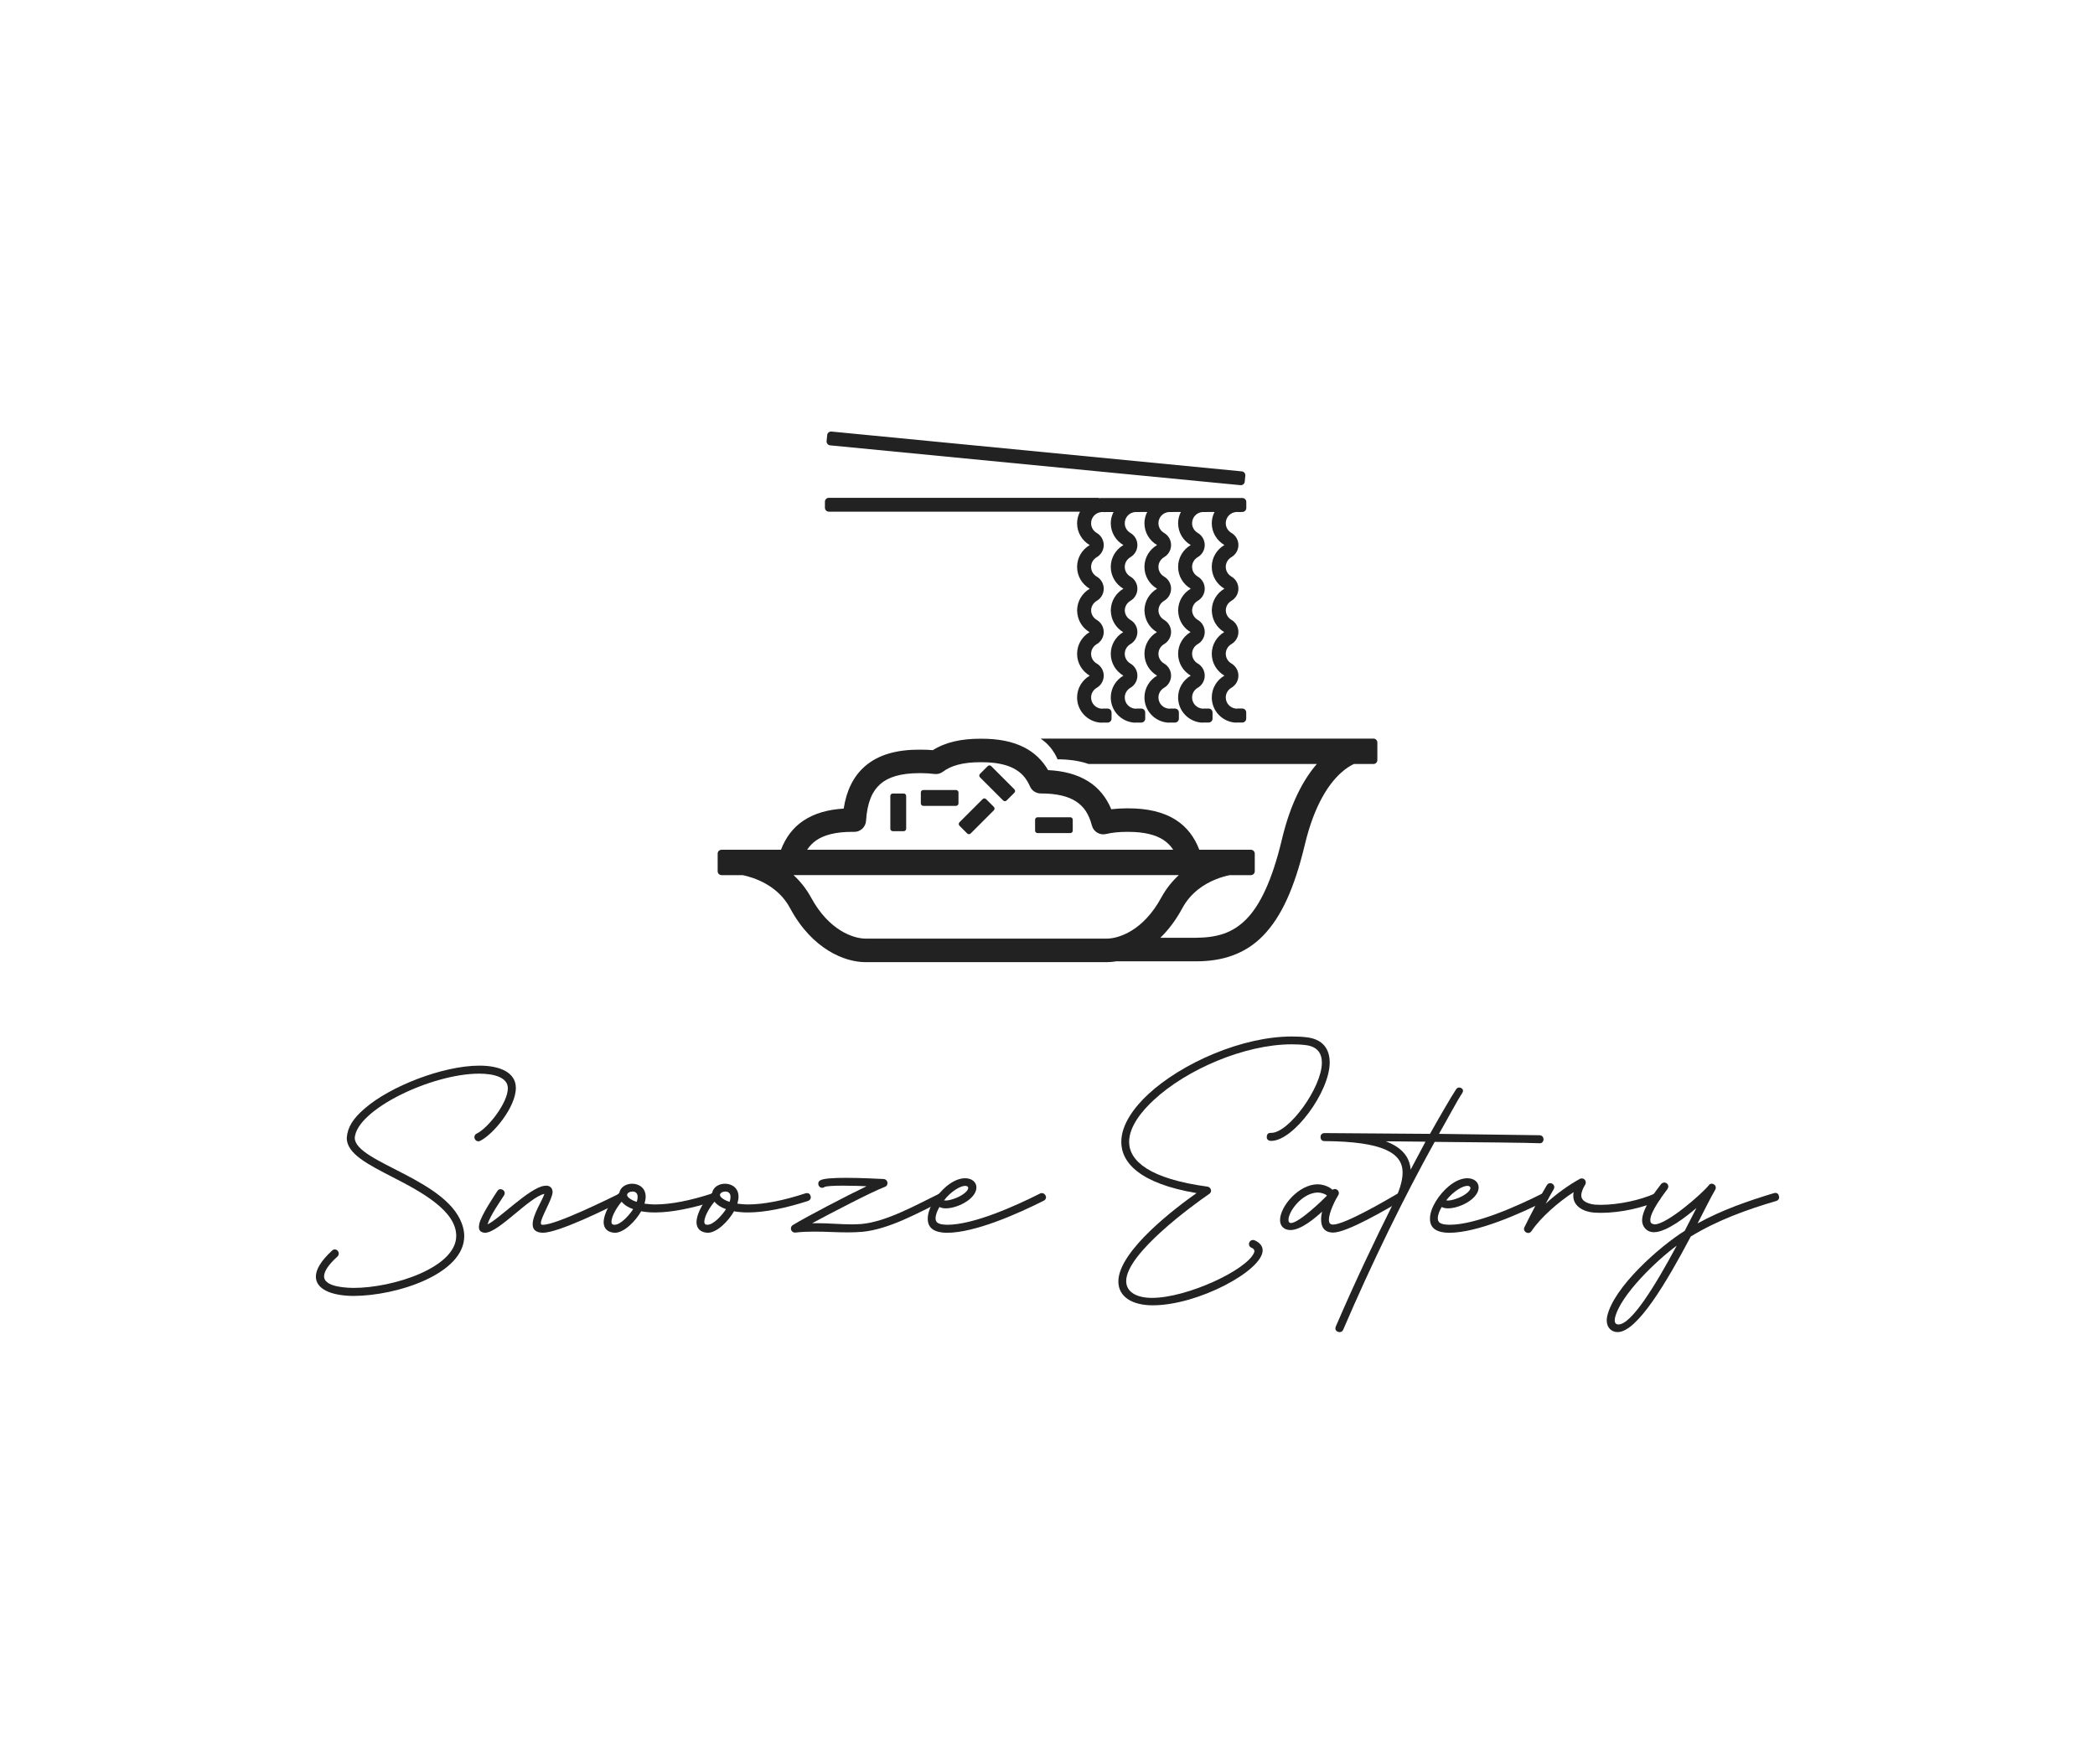 <svg xmlns:mydata="http://www.w3.org/2000/svg" mydata:contrastcolor="ffffff" mydata:template="Contrast" mydata:presentation="2.5" mydata:layouttype="undefined" mydata:specialfontid="undefined" mydata:id1="1021" mydata:id2="220" mydata:companyname="Snooze Eatery" mydata:companytagline="" version="1.1" xmlns="http://www.w3.org/2000/svg" xmlns:xlink="http://www.w3.org/1999/xlink" style="height: 463px;" viewBox="0 0 550 470"><g fill="#222223" fill-rule="none" stroke="none" stroke-width="1" stroke-linecap="butt" stroke-linejoin="miter" stroke-miterlimit="10" stroke-dasharray="" stroke-dashoffset="0" font-family="none" font-weight="none" font-size="none" text-anchor="none" style="mix-blend-mode: normal"><g data-paper-data="{&quot;isGlobalGroup&quot;:true,&quot;bounds&quot;:{&quot;x&quot;:80.01858545356248,&quot;y&quot;:115.00000000000003,&quot;width&quot;:389.96282909287504,&quot;height&quot;:239.99999999999997}}"><g data-paper-data="{&quot;isPrimaryText&quot;:true}" fill-rule="nonzero" id="element-id-72552"><path d="M90.022,345.362c11.514,0 29.54,-5.835 29.54,-15.942c0,-0.729 -0.104,-1.511 -0.313,-2.292c-3.282,-12.764 -28.863,-17.245 -28.863,-23.914c0.573,-7.554 20.527,-17.089 33.135,-17.089c4.012,0 7.659,0.99 7.659,3.907c0,3.855 -5.262,10.628 -8.336,12.087c-0.417,0.208 -0.573,0.573 -0.573,0.938c0,0.521 0.417,1.094 1.042,1.094c0.156,0 0.313,0 0.469,-0.104c3.595,-1.771 9.534,-9.065 9.534,-14.119c0,-4.116 -4.22,-5.939 -9.69,-5.939c-9.743,0 -23.861,5.523 -30.634,11.462c-3.022,2.605 -4.533,4.897 -4.741,7.815c0,4.22 5.731,7.085 12.191,10.42c8.18,4.168 16.984,9.117 16.984,15.682c0,8.388 -16.672,13.858 -27.404,13.858c-4.22,-0.052 -7.815,-0.886 -7.815,-3.074c0,-1.25 1.042,-3.022 3.595,-5.314c0.208,-0.208 0.313,-0.521 0.313,-0.781c0,-0.521 -0.417,-1.094 -1.094,-1.094c-0.208,0 -0.469,0.104 -0.677,0.313c-3.022,2.761 -4.324,5.106 -4.324,6.929c0,3.23 3.855,5.106 10.003,5.158z" data-paper-data="{&quot;glyphName&quot;:&quot;S&quot;,&quot;glyphIndex&quot;:0,&quot;firstGlyphOfWord&quot;:true,&quot;word&quot;:1}" id="element-id-93617"></path><path d="M140.454,328.534c4.272,0 17.401,-6.512 21.361,-8.544c0.417,-0.208 0.625,-0.573 0.625,-0.886c0,-0.625 -0.469,-1.146 -1.042,-1.146c-0.156,0 -0.313,0.052 -0.521,0.156c-2.605,1.25 -16.724,8.284 -20.319,8.284c-0.365,0 -0.573,0 -0.573,-0.469c0,-1.511 3.126,-6.46 3.126,-8.284c-0.052,-1.042 -0.677,-1.667 -1.719,-1.667l-0.521,0.052c-3.907,0.469 -12.087,8.909 -15.109,10.264c0.729,-2.397 3.543,-6.356 4.428,-7.763c0.104,-0.208 0.156,-0.365 0.156,-0.573c0,-0.573 -0.521,-1.042 -1.146,-1.042c-0.313,0 -0.625,0.156 -0.834,0.521c-0.938,1.459 -4.22,6.304 -4.793,8.701l-0.104,0.781c0,1.042 0.469,1.511 1.615,1.615c3.647,0 11.827,-9.534 15.838,-10.368c-0.521,1.719 -3.126,5.575 -3.126,8.075c0,1.407 0.729,2.188 2.657,2.292z" data-paper-data="{&quot;glyphName&quot;:&quot;n&quot;,&quot;glyphIndex&quot;:1,&quot;word&quot;:1}" id="element-id-87310"></path><path d="M159.678,328.534c2.553,0 5.627,-3.23 7.033,-5.731c1.146,0.208 2.344,0.313 3.699,0.313c4.481,0 10.055,-1.146 16.047,-3.074c0.469,-0.156 0.729,-0.573 0.729,-0.99c-0.104,-0.625 -0.365,-1.094 -1.042,-1.094l-0.365,0.052c-5.887,1.928 -11.149,2.97 -15.317,2.97c-1.042,0 -1.98,-0.104 -2.865,-0.208c0.208,-0.677 0.313,-1.302 0.313,-1.876c0,-2.344 -1.823,-3.439 -3.595,-3.439c-1.563,0 -3.126,0.834 -3.439,2.449c-1.98,1.771 -4.064,5.158 -4.168,7.763c0,1.719 1.042,2.761 2.97,2.865zM165.513,320.302c-0.99,-0.313 -2.553,-1.094 -2.553,-1.876c0.052,-0.521 0.729,-0.886 1.459,-0.886c0.677,0 1.355,0.365 1.355,1.407c0,0.365 -0.052,0.834 -0.261,1.355zM159.678,326.398h-0.104c-0.573,0 -0.781,-0.313 -0.781,-0.781c0.052,-1.771 1.719,-4.22 2.709,-5.366c0.729,0.886 1.823,1.563 3.074,1.98c-1.094,1.719 -3.334,4.116 -4.897,4.168z" data-paper-data="{&quot;glyphName&quot;:&quot;o&quot;,&quot;glyphIndex&quot;:2,&quot;word&quot;:1}" id="element-id-45991"></path><path d="M184.425,328.534c2.553,0 5.627,-3.23 7.033,-5.731c1.146,0.208 2.344,0.313 3.699,0.313c4.481,0 10.055,-1.146 16.047,-3.074c0.469,-0.156 0.729,-0.573 0.729,-0.99c-0.104,-0.625 -0.365,-1.094 -1.042,-1.094l-0.365,0.052c-5.887,1.928 -11.149,2.97 -15.317,2.97c-1.042,0 -1.98,-0.104 -2.865,-0.208c0.208,-0.677 0.313,-1.302 0.313,-1.876c0,-2.344 -1.823,-3.439 -3.595,-3.439c-1.563,0 -3.126,0.834 -3.439,2.449c-1.98,1.771 -4.064,5.158 -4.168,7.763c0,1.719 1.042,2.761 2.97,2.865zM190.261,320.302c-0.99,-0.313 -2.553,-1.094 -2.553,-1.876c0.052,-0.521 0.729,-0.886 1.459,-0.886c0.677,0 1.355,0.365 1.355,1.407c0,0.365 -0.052,0.834 -0.261,1.355zM184.425,326.398h-0.104c-0.573,0 -0.781,-0.313 -0.781,-0.781c0.052,-1.771 1.719,-4.22 2.709,-5.366c0.729,0.886 1.823,1.563 3.074,1.98c-1.094,1.719 -3.334,4.116 -4.897,4.168z" data-paper-data="{&quot;glyphName&quot;:&quot;o&quot;,&quot;glyphIndex&quot;:3,&quot;word&quot;:1}" id="element-id-16229"></path><path d="M207.766,328.481c1.719,-0.208 3.439,-0.261 5.054,-0.261c3.074,0 5.991,0.208 8.909,0.208c1.355,0 2.657,-0.052 3.96,-0.156c7.085,-0.677 14.9,-5.054 21.517,-8.336c0.417,-0.208 0.625,-0.521 0.625,-0.886c0,-0.521 -0.417,-1.146 -1.042,-1.146c-0.156,0 -0.365,0.052 -0.521,0.156c-6.512,3.178 -14.171,7.502 -20.788,8.127c-0.834,0.052 -1.719,0.104 -2.605,0.104c-3.022,0 -6.2,-0.313 -9.274,-0.313h-1.302c4.637,-2.501 15.89,-8.388 19.381,-9.69c0.469,-0.156 0.677,-0.573 0.677,-0.99c0,-0.521 -0.365,-1.042 -1.042,-1.094c-1.355,-0.052 -5.939,-0.313 -10.055,-0.313c-3.23,0 -6.148,0.156 -6.929,0.729c-0.313,0.208 -0.417,0.521 -0.417,0.834c0,0.573 0.417,1.094 1.042,1.094c0.208,0 0.417,-0.052 0.625,-0.208c0.365,-0.261 2.605,-0.365 5.002,-0.365c2.449,0 5.054,0.104 6.2,0.156c-5.523,2.657 -15.734,7.971 -19.694,10.368c-0.313,0.208 -0.469,0.573 -0.469,0.886c0,0.573 0.469,1.094 1.042,1.094z" data-paper-data="{&quot;glyphName&quot;:&quot;z&quot;,&quot;glyphIndex&quot;:4,&quot;word&quot;:1}" id="element-id-47580"></path><path d="M248.195,328.534c7.45,0 18.756,-5.002 25.789,-8.544c0.417,-0.208 0.625,-0.573 0.625,-0.886c0,-0.573 -0.521,-1.146 -1.094,-1.146c-0.156,0 -0.313,0 -0.469,0.104c-6.721,3.386 -17.766,8.336 -24.747,8.336c-2.344,-0.052 -3.126,-0.521 -3.126,-1.719c0,-0.886 0.417,-1.98 1.042,-3.022c0.469,0.261 1.042,0.365 1.719,0.365c1.459,0 3.334,-0.573 4.897,-1.459c2.292,-1.302 3.23,-2.865 3.23,-4.116c0,-1.407 -1.198,-2.449 -3.022,-2.449c-1.407,0 -3.126,0.625 -4.949,2.136c-2.449,2.032 -5.002,5.679 -5.002,8.648c0,2.292 1.407,3.699 5.106,3.751zM247.882,319.937l-0.469,-0.052c1.928,-2.449 4.376,-3.855 5.627,-3.855c0.521,0 0.834,0.208 0.834,0.573c0,0.469 -0.625,1.302 -2.136,2.136c-0.886,0.521 -2.761,1.198 -3.855,1.198z" data-paper-data="{&quot;glyphName&quot;:&quot;e&quot;,&quot;glyphIndex&quot;:5,&quot;lastGlyphOfWord&quot;:true,&quot;word&quot;:1}" id="element-id-66376"></path><path d="M303.055,347.862c12.087,0 29.28,-9.274 29.28,-14.64c0,-1.094 -0.677,-2.032 -2.188,-2.709c-0.156,-0.052 -0.261,-0.052 -0.417,-0.052c-0.625,0 -1.042,0.573 -1.042,1.094c0,0.365 0.156,0.729 0.625,0.938c0.573,0.208 0.834,0.573 0.834,0.938c0,0.156 -0.052,0.261 -0.104,0.417c-1.928,4.585 -17.818,12.035 -27.196,12.035c-4.012,0 -6.877,-1.511 -6.877,-4.481c0,-7.346 17.818,-20.267 22.142,-23.236c0.313,-0.208 0.469,-0.521 0.469,-0.834c0,-0.521 -0.365,-0.99 -0.938,-1.094c-15.421,-2.084 -20.892,-6.825 -20.892,-11.931c0,-4.064 3.386,-8.232 6.564,-11.149c8.648,-8.075 24.174,-14.848 36.782,-14.848c1.25,0 2.501,0.052 3.699,0.208c3.126,0.365 4.324,2.188 4.324,4.689c0,6.564 -8.753,18.704 -13.494,18.704h-0.208c-0.781,0 -0.99,0.573 -0.99,1.146c0,0.573 0.417,0.99 1.198,0.99c5.939,0 15.578,-13.077 15.578,-20.892c0,-3.439 -1.667,-6.2 -6.148,-6.721c-1.302,-0.156 -2.605,-0.208 -3.96,-0.208c-13.181,0 -29.228,7.033 -38.241,15.369c-3.647,3.386 -7.19,8.023 -7.19,12.712c0,5.523 4.897,11.097 20.058,13.65c-5.054,3.543 -20.84,15.317 -20.84,23.549c0,4.064 3.647,6.356 9.169,6.356z" data-paper-data="{&quot;glyphName&quot;:&quot;E&quot;,&quot;glyphIndex&quot;:6,&quot;firstGlyphOfWord&quot;:true,&quot;word&quot;:2}" id="element-id-35278"></path><path d="M351.091,328.481c3.803,0 14.379,-6.304 18.287,-8.544c0.365,-0.208 0.521,-0.521 0.521,-0.834c0,-0.573 -0.417,-1.146 -1.042,-1.146c-0.208,0 -0.365,0.052 -0.573,0.156c-3.23,1.876 -14.067,8.232 -17.193,8.232c-0.781,0 -1.094,-0.417 -1.094,-1.302c0,-2.032 1.928,-5.679 2.449,-6.46c0.156,-0.208 0.208,-0.417 0.208,-0.625c0,-0.625 -0.521,-1.094 -1.094,-1.094c-0.208,0 -0.417,0.104 -0.625,0.208c-0.886,-0.886 -2.605,-1.459 -3.96,-1.459c-5.002,0 -10.003,5.887 -10.003,9.534c0,1.615 1.094,2.657 2.761,2.657c2.865,0 6.617,-3.23 8.44,-4.897c-0.156,0.677 -0.261,1.355 -0.261,2.032c0,1.98 0.781,3.491 3.178,3.543zM339.89,325.929c-0.417,0 -0.677,-0.261 -0.677,-0.834c0,-2.188 3.491,-7.085 7.711,-7.294c0.938,0 2.032,0.313 2.553,0.834c-0.886,0.938 -7.45,7.294 -9.586,7.294z" data-paper-data="{&quot;glyphName&quot;:&quot;a&quot;,&quot;glyphIndex&quot;:7,&quot;word&quot;:2}" id="element-id-25753"></path><path d="M352.862,355c0.365,0 0.729,-0.156 0.938,-0.625c7.711,-17.974 16.255,-35.427 24.382,-50.067c11.566,0.104 24.591,0.208 28.029,0.365c0.625,0 0.938,-0.469 0.99,-0.99c0,-0.573 -0.313,-1.094 -1.042,-1.146l-26.831,-0.365c2.136,-3.699 4.845,-8.857 6.148,-10.785c0.156,-0.261 0.261,-0.469 0.261,-0.729c0,-0.417 -0.469,-0.834 -1.042,-0.834c-0.313,0 -0.625,0.156 -0.834,0.521c-1.407,2.136 -4.533,7.554 -6.929,11.827l-28.134,-0.208c-0.677,0 -1.042,0.521 -1.042,0.99c0,0.573 0.261,1.146 1.042,1.146c15.63,0.104 20.84,3.178 20.84,8.388c0,2.449 -1.042,5.366 -2.605,8.44c-4.793,9.586 -10.107,20.735 -15.213,32.614l-0.104,0.469c0,0.625 0.573,0.99 1.146,0.99zM371.774,311.706c-0.261,-3.647 -2.657,-6.044 -6.617,-7.554l10.576,0.104z" data-paper-data="{&quot;glyphName&quot;:&quot;t&quot;,&quot;glyphIndex&quot;:8,&quot;word&quot;:2}" id="element-id-98734"></path><path d="M382.038,328.534c7.45,0 18.756,-5.002 25.789,-8.544c0.417,-0.208 0.625,-0.573 0.625,-0.886c0,-0.573 -0.521,-1.146 -1.094,-1.146c-0.156,0 -0.313,0 -0.469,0.104c-6.721,3.386 -17.766,8.336 -24.747,8.336c-2.344,-0.052 -3.126,-0.521 -3.126,-1.719c0,-0.886 0.417,-1.98 1.042,-3.022c0.469,0.261 1.042,0.365 1.719,0.365c1.459,0 3.334,-0.573 4.897,-1.459c2.292,-1.302 3.23,-2.865 3.23,-4.116c0,-1.407 -1.198,-2.449 -3.022,-2.449c-1.407,0 -3.126,0.625 -4.949,2.136c-2.449,2.032 -5.002,5.679 -5.002,8.648c0,2.292 1.407,3.699 5.106,3.751zM381.725,319.937l-0.469,-0.052c1.928,-2.449 4.376,-3.855 5.627,-3.855c0.521,0 0.834,0.208 0.834,0.573c0,0.469 -0.625,1.302 -2.136,2.136c-0.886,0.521 -2.761,1.198 -3.855,1.198z" data-paper-data="{&quot;glyphName&quot;:&quot;e&quot;,&quot;glyphIndex&quot;:9,&quot;word&quot;:2}" id="element-id-68382"></path><path d="M403.138,328.586c0.313,0 0.573,-0.156 0.834,-0.469c2.397,-3.647 7.294,-7.867 11.253,-10.42c-0.104,0.365 -0.104,0.677 -0.104,0.99c0,2.813 2.761,4.272 5.627,4.481l1.771,0.052c5.158,0 11.253,-1.355 15.265,-3.23c0.469,-0.208 0.625,-0.573 0.625,-0.938c0,-0.521 -0.469,-1.094 -1.042,-1.094c-0.156,0 -0.313,0.052 -0.469,0.104c-3.803,1.719 -9.586,3.022 -14.484,3.022l-1.511,-0.052c-1.563,-0.156 -3.647,-0.781 -3.647,-2.449c0,-0.886 0.469,-1.98 1.042,-2.865c0.104,-0.208 0.156,-0.417 0.156,-0.573c0,-0.573 -0.417,-1.094 -1.042,-1.094c-0.156,0 -0.365,0 -0.521,0.104c-3.022,1.667 -6.356,4.064 -9.117,6.617c0.781,-1.511 1.563,-2.865 2.136,-3.855c0.104,-0.208 0.156,-0.365 0.156,-0.573c0,-0.521 -0.521,-1.042 -1.094,-1.042c-0.313,0 -0.625,0.156 -0.886,0.521c-1.563,2.553 -4.793,8.753 -5.991,11.253c-0.104,0.156 -0.104,0.313 -0.104,0.469c0,0.573 0.573,1.042 1.146,1.042z" data-paper-data="{&quot;glyphName&quot;:&quot;r&quot;,&quot;glyphIndex&quot;:10,&quot;word&quot;:2}" id="element-id-55660"></path><path d="M426.947,355c5.21,0 13.129,-13.442 19.485,-25.477c7.085,-4.324 14.848,-7.138 22.819,-9.482c0.521,-0.156 0.729,-0.573 0.729,-0.99c-0.104,-0.677 -0.313,-1.146 -1.042,-1.146l-0.313,0.052c-6.929,2.084 -13.858,4.481 -20.371,8.075c1.302,-2.553 3.855,-7.606 4.689,-8.961c0.104,-0.208 0.156,-0.417 0.156,-0.573c0,-0.573 -0.521,-1.042 -1.094,-1.042c-0.261,0 -0.573,0.104 -0.781,0.417c-1.667,2.136 -11.097,10.42 -14.431,10.42c-0.834,-0.156 -1.146,-0.313 -1.146,-1.198c0,-2.084 3.23,-6.46 4.585,-8.232c0.104,-0.208 0.208,-0.417 0.208,-0.677c0,-0.573 -0.469,-1.042 -1.042,-1.042c-0.365,0 -0.677,0.156 -0.886,0.417c-1.355,1.771 -5.054,6.46 -5.054,9.69c0,1.459 1.042,3.126 3.178,3.126c3.334,0 8.753,-4.272 11.306,-6.46l-3.126,6.096c-6.617,4.116 -19.016,15.005 -20.683,22.872c-0.052,0.365 -0.104,0.677 -0.104,0.99c0,1.928 1.25,3.126 2.918,3.126zM427.156,352.968c-0.573,0 -0.99,-0.313 -0.99,-1.094l0.052,-0.573c1.302,-6.096 11.358,-15.63 16.463,-19.329c-5.783,10.785 -12.087,20.996 -15.526,20.996z" data-paper-data="{&quot;glyphName&quot;:&quot;y&quot;,&quot;glyphIndex&quot;:11,&quot;lastGlyphOfWord&quot;:true,&quot;word&quot;:2}" id="element-id-54937"></path></g><g data-paper-data="{&quot;fillRule&quot;:&quot;evenodd&quot;,&quot;fillRuleOriginal&quot;:&quot;evenodd&quot;,&quot;isIcon&quot;:true,&quot;iconStyle&quot;:&quot;standalone&quot;,&quot;selectedEffects&quot;:{&quot;container&quot;:&quot;&quot;,&quot;transformation&quot;:&quot;&quot;,&quot;pattern&quot;:&quot;&quot;},&quot;bounds&quot;:{&quot;x&quot;:187.09430778818353,&quot;y&quot;:115.00000000000003,&quot;width&quot;:175.81138442363294,&quot;height&quot;:141.4094317845004},&quot;iconType&quot;:&quot;icon&quot;,&quot;rawIconId&quot;:&quot;21988&quot;,&quot;isDetailed&quot;:false,&quot;suitableAsStandaloneIcon&quot;:true}" fill-rule="evenodd" id="element-id-36986"><path d="M326.428,129.297l-109.364,-10.614c-0.568,-0.055 -0.989,-0.566 -0.932,-1.134l0.157,-1.607c0.055,-0.573 0.564,-0.991 1.132,-0.936l109.364,10.614c0.57,0.055 0.991,0.566 0.936,1.136l-0.157,1.607c-0.057,0.57 -0.566,0.989 -1.136,0.934zM283.655,136.356h-66.932c-0.57,0 -1.036,-0.466 -1.039,-1.036v-1.616c0,-0.575 0.468,-1.041 1.039,-1.041h71.677c0.157,0 0.305,0.041 0.439,0.105c0.089,-0.011 0.173,-0.041 0.264,-0.048h0.234c0.011,0 0.011,-0.002 0.023,-0.002h37.58c0.573,0 1.041,0.466 1.041,1.041v1.632c0.002,0.575 -0.47,1.041 -1.041,1.041h-0.4v0.018c0,0 -1.143,-0.009 -1.243,-0.009c-1.589,0.132 -2.787,1.414 -2.787,2.989c0,1.068 0.568,2.039 1.521,2.596c1.143,0.67 1.846,1.896 1.846,3.221c0,1.325 -0.702,2.55 -1.846,3.221c-0.952,0.557 -1.521,1.527 -1.521,2.596c0,1.068 0.568,2.039 1.521,2.596c1.143,0.668 1.846,1.893 1.846,3.218c0,1.325 -0.7,2.55 -1.843,3.221c-0.939,0.55 -1.5,1.502 -1.516,2.55c0.016,1.048 0.577,1.998 1.514,2.548c1.143,0.67 1.846,1.896 1.846,3.221c0,1.325 -0.702,2.55 -1.846,3.221c-0.952,0.557 -1.521,1.527 -1.521,2.596c0,1.068 0.568,2.039 1.521,2.596c1.143,0.668 1.846,1.893 1.846,3.218c0,1.325 -0.7,2.55 -1.843,3.221c-0.955,0.557 -1.523,1.527 -1.523,2.596c0,1.571 1.196,2.85 2.777,2.987c-0.012,-0.001 0.085,-0.007 0.191,-0.014c0.075,-0.005 0.155,-0.01 0.204,-0.013c0.014,0 0.016,-0.005 0.032,-0.005h1.202c0.573,0 1.041,0.466 1.041,1.041v1.65c0.002,0.575 -0.47,1.041 -1.041,1.041h-1.196l-0.718,0.02c-3.478,-0.28 -6.223,-3.157 -6.223,-6.707c0,-2.491 1.361,-4.641 3.366,-5.816c-2.005,-1.175 -3.366,-3.325 -3.366,-5.816c0,-2.468 1.339,-4.6 3.314,-5.782c-1.498,-0.889 -2.614,-2.325 -3.068,-4.05c0,-0.002 -0.002,-0.005 -0.002,-0.007c-0.064,-0.236 -0.114,-0.475 -0.15,-0.723c-0.041,-0.243 -0.061,-0.493 -0.073,-0.746c-0.005,-0.077 -0.023,-0.15 -0.023,-0.227c0,-0.016 0.005,-0.032 0.005,-0.048c-0.002,-0.016 -0.005,-0.03 -0.005,-0.045h0.007c0.034,-2.45 1.38,-4.562 3.359,-5.723c-2.005,-1.175 -3.366,-3.325 -3.366,-5.816c0,-2.491 1.361,-4.641 3.366,-5.816c-2.005,-1.175 -3.366,-3.327 -3.366,-5.816c0,-1.084 0.28,-2.093 0.736,-2.998h-1.95v0.018c0,0 -1.143,-0.009 -1.243,-0.009c-1.591,0.132 -2.787,1.414 -2.787,2.989c0,1.068 0.568,2.039 1.521,2.596c1.143,0.67 1.846,1.896 1.846,3.221c0,1.325 -0.702,2.55 -1.846,3.221c-0.952,0.557 -1.521,1.527 -1.521,2.596c0,1.068 0.568,2.039 1.521,2.596c1.143,0.668 1.846,1.893 1.846,3.218c0,1.325 -0.7,2.55 -1.843,3.221c-0.939,0.55 -1.5,1.502 -1.516,2.55c0.016,1.048 0.577,1.998 1.514,2.548c1.143,0.67 1.846,1.896 1.846,3.221c0,1.325 -0.702,2.55 -1.846,3.221c-0.952,0.557 -1.521,1.527 -1.521,2.596c0,1.068 0.568,2.039 1.521,2.596c1.143,0.668 1.846,1.893 1.846,3.218c0,1.325 -0.7,2.55 -1.843,3.221c-0.955,0.557 -1.523,1.527 -1.523,2.596c0,1.571 1.196,2.85 2.777,2.987c-0.012,-0.001 0.085,-0.007 0.191,-0.014c0.075,-0.005 0.155,-0.01 0.204,-0.013c0.014,0 0.016,-0.005 0.032,-0.005h1.202c0.57,0 1.041,0.466 1.041,1.041v1.65c0.002,0.575 -0.47,1.041 -1.041,1.041h-1.196l-0.718,0.02c-3.478,-0.28 -6.223,-3.157 -6.223,-6.707c0,-2.491 1.361,-4.641 3.366,-5.816c-2.005,-1.175 -3.366,-3.325 -3.366,-5.816c0,-2.468 1.339,-4.6 3.314,-5.782c-1.498,-0.889 -2.614,-2.325 -3.068,-4.05c0,-0.002 -0.002,-0.005 -0.002,-0.007c-0.064,-0.236 -0.114,-0.475 -0.15,-0.723c-0.041,-0.243 -0.061,-0.493 -0.073,-0.746c-0.002,-0.077 -0.023,-0.15 -0.023,-0.227c0,-0.016 0.005,-0.032 0.005,-0.048c-0.002,-0.016 -0.005,-0.03 -0.005,-0.045h0.011c0.034,-2.45 1.38,-4.562 3.359,-5.723c-2.005,-1.175 -3.366,-3.325 -3.366,-5.816c0,-2.491 1.361,-4.641 3.366,-5.816c-2.005,-1.175 -3.366,-3.327 -3.366,-5.816c0,-1.086 0.28,-2.093 0.736,-2.998h-1.95v0.018c0,0 -1.143,-0.009 -1.243,-0.009c-1.591,0.132 -2.787,1.414 -2.787,2.989c0,1.068 0.568,2.039 1.521,2.596c1.143,0.67 1.846,1.896 1.846,3.221c0,1.325 -0.705,2.55 -1.846,3.221c-0.952,0.557 -1.521,1.527 -1.521,2.596c0,1.068 0.568,2.039 1.521,2.596c1.143,0.668 1.846,1.893 1.846,3.218c0,1.325 -0.702,2.55 -1.843,3.221c-0.939,0.55 -1.5,1.502 -1.516,2.55c0.016,1.048 0.577,1.998 1.514,2.548c1.143,0.67 1.846,1.896 1.846,3.221c0,1.325 -0.705,2.55 -1.846,3.221c-0.952,0.557 -1.521,1.527 -1.521,2.596c0,1.068 0.568,2.039 1.521,2.596c1.143,0.668 1.846,1.893 1.846,3.218c0,1.325 -0.702,2.55 -1.843,3.221c-0.955,0.557 -1.523,1.527 -1.523,2.596c0,1.571 1.196,2.85 2.777,2.987c-0.012,-0.001 0.085,-0.007 0.191,-0.014c0.075,-0.005 0.155,-0.01 0.204,-0.013c0.014,0 0.016,-0.005 0.032,-0.005h1.202c0.57,0 1.041,0.466 1.041,1.041v1.65c0.002,0.575 -0.468,1.041 -1.041,1.041h-1.196l-0.718,0.02c-3.478,-0.28 -6.223,-3.157 -6.223,-6.707c0,-2.491 1.361,-4.641 3.366,-5.816c-2.005,-1.175 -3.366,-3.325 -3.366,-5.816c0,-2.468 1.339,-4.6 3.314,-5.782c-1.498,-0.889 -2.614,-2.325 -3.068,-4.05c0,-0.002 -0.002,-0.005 -0.002,-0.007c-0.064,-0.236 -0.114,-0.475 -0.15,-0.723c-0.041,-0.243 -0.061,-0.493 -0.073,-0.746c-0.002,-0.077 -0.023,-0.15 -0.023,-0.227c0,-0.016 0.005,-0.032 0.005,-0.048c-0.002,-0.016 -0.005,-0.03 -0.005,-0.045h0.007c0.034,-2.45 1.38,-4.562 3.359,-5.723c-2.005,-1.175 -3.366,-3.325 -3.366,-5.816c0,-2.491 1.361,-4.641 3.366,-5.816c-2.005,-1.175 -3.366,-3.327 -3.366,-5.816c0,-1.086 0.28,-2.093 0.736,-2.998h-1.95v0.018c0,0 -1.143,-0.009 -1.243,-0.009c-1.589,0.132 -2.787,1.414 -2.787,2.989c0,1.068 0.568,2.039 1.521,2.596c1.143,0.67 1.846,1.896 1.846,3.221c0,1.325 -0.702,2.55 -1.846,3.221c-0.952,0.557 -1.521,1.527 -1.521,2.596c0,1.068 0.568,2.039 1.521,2.596c1.143,0.668 1.846,1.893 1.846,3.218c0,1.325 -0.7,2.55 -1.843,3.221c-0.939,0.55 -1.5,1.502 -1.516,2.55c0.016,1.048 0.577,1.998 1.514,2.548c1.143,0.67 1.846,1.896 1.846,3.221c0,1.325 -0.702,2.55 -1.846,3.221c-0.952,0.557 -1.521,1.527 -1.521,2.596c0,1.068 0.568,2.039 1.521,2.596c1.143,0.668 1.846,1.893 1.846,3.218c0,1.325 -0.7,2.55 -1.843,3.221c-0.955,0.557 -1.523,1.527 -1.523,2.596c0,1.571 1.193,2.85 2.777,2.987c-0.012,-0.001 0.085,-0.007 0.191,-0.014c0.075,-0.005 0.155,-0.01 0.204,-0.013c0.014,0 0.016,-0.005 0.032,-0.005h1.202c0.57,0 1.041,0.466 1.041,1.041v1.65c0.002,0.575 -0.47,1.041 -1.041,1.041h-1.196l-0.718,0.02c-3.48,-0.28 -6.223,-3.157 -6.223,-6.707c0,-2.491 1.359,-4.641 3.364,-5.816c-2.002,-1.175 -3.364,-3.325 -3.364,-5.816c0,-2.468 1.339,-4.6 3.314,-5.782c-1.5,-0.889 -2.614,-2.325 -3.068,-4.05c0,-0.002 -0.002,-0.005 -0.002,-0.007c-0.064,-0.236 -0.114,-0.475 -0.15,-0.723c-0.041,-0.243 -0.061,-0.493 -0.073,-0.746c-0.002,-0.077 -0.023,-0.15 -0.023,-0.227c0,-0.016 0.005,-0.032 0.005,-0.048c-0.002,-0.016 -0.005,-0.03 -0.005,-0.045h0.007c0.036,-2.45 1.382,-4.562 3.359,-5.723c-2.002,-1.175 -3.364,-3.325 -3.364,-5.816c0,-2.491 1.359,-4.641 3.364,-5.816c-2.002,-1.175 -3.364,-3.327 -3.364,-5.816c0,-1.086 0.282,-2.093 0.739,-2.998h-1.952v0.018c0,0 -1.143,-0.009 -1.243,-0.009c-1.589,0.132 -2.787,1.414 -2.787,2.989c0,1.068 0.568,2.039 1.521,2.596c1.143,0.67 1.846,1.896 1.846,3.221c0,1.325 -0.702,2.55 -1.846,3.221c-0.952,0.557 -1.521,1.527 -1.521,2.596c0,1.068 0.568,2.039 1.521,2.596c1.143,0.668 1.846,1.893 1.846,3.218c0,1.325 -0.7,2.55 -1.843,3.221c-0.941,0.55 -1.5,1.502 -1.516,2.55c0.016,1.048 0.575,1.998 1.514,2.548c1.143,0.67 1.846,1.896 1.846,3.221c0,1.325 -0.702,2.55 -1.846,3.221c-0.952,0.557 -1.521,1.527 -1.521,2.596c0,1.068 0.568,2.039 1.521,2.596c1.143,0.668 1.846,1.893 1.846,3.218c0,1.325 -0.7,2.55 -1.843,3.221c-0.955,0.557 -1.523,1.527 -1.523,2.596c0,1.571 1.193,2.85 2.777,2.987c-0.012,-0.001 0.085,-0.007 0.191,-0.014c0.075,-0.005 0.155,-0.01 0.204,-0.013c0.014,0 0.016,-0.005 0.032,-0.005h1.202c0.573,0 1.041,0.466 1.041,1.041v1.65c0.002,0.575 -0.47,1.041 -1.041,1.041h-1.198l-0.718,0.02c-3.478,-0.28 -6.223,-3.157 -6.223,-6.707c0,-2.491 1.361,-4.641 3.366,-5.816c-2.005,-1.175 -3.366,-3.325 -3.366,-5.816c0,-2.468 1.339,-4.6 3.314,-5.782c-1.498,-0.889 -2.614,-2.325 -3.068,-4.05c0,-0.002 -0.002,-0.005 -0.002,-0.007c-0.064,-0.236 -0.114,-0.475 -0.15,-0.723c-0.041,-0.243 -0.061,-0.493 -0.073,-0.746c-0.002,-0.077 -0.023,-0.15 -0.023,-0.227c0,-0.016 0.005,-0.032 0.005,-0.048c-0.002,-0.016 -0.005,-0.03 -0.005,-0.045h0.007c0.034,-2.45 1.38,-4.562 3.359,-5.723c-2.005,-1.175 -3.366,-3.325 -3.366,-5.816c0,-2.491 1.361,-4.641 3.366,-5.816c-2.005,-1.175 -3.366,-3.327 -3.366,-5.816c0,-1.116 0.295,-2.15 0.775,-3.073zM273.177,196.833h88.69c0.57,0 1.041,0.466 1.039,1.043v4.687c0,0.575 -0.47,1.041 -1.041,1.041h-5.207c-0.873,0.405 -2.102,1.118 -3.53,2.425c-3.027,2.78 -6.962,8.223 -9.548,19.06c-2.768,11.567 -6.25,19.267 -11.148,24.288c-4.848,4.991 -11.053,6.807 -17.674,6.807h-21.395c-0.882,0.148 -1.721,0.225 -2.491,0.225h-64.388c-5.453,0.011 -14.178,-3.407 -20.06,-14.335c-3.205,-6.107 -9.551,-8.207 -12.646,-8.853h-5.639c-0.575,0 -1.043,-0.466 -1.043,-1.041v-4.687c0,-0.573 0.468,-1.039 1.043,-1.039h15.837c1.211,-3.214 3.182,-5.866 5.875,-7.682c3.012,-2.05 6.669,-3.034 10.833,-3.284c0.714,-4.682 2.525,-8.535 5.614,-11.237c3.698,-3.232 8.707,-4.475 14.526,-4.471h0.409c1.105,0 2.171,0.043 3.205,0.136c3.45,-2.184 7.735,-3.05 12.617,-3.05h0.411c4.323,0 8.141,0.673 11.38,2.343c2.641,1.348 4.807,3.421 6.312,6.025c4.13,0.205 7.766,1.116 10.792,3.046c2.714,1.718 4.757,4.268 6.044,7.38c1.309,-0.161 2.68,-0.241 4.114,-0.241h0.411c4.946,0.002 9.262,0.882 12.755,3.137c2.841,1.816 4.921,4.559 6.178,7.896h13.744c0.573,0 1.041,0.468 1.041,1.039v4.687c0,0.575 -0.47,1.041 -1.041,1.041h-5.634c-0.993,0.202 -2.318,0.552 -3.764,1.141c-3.121,1.271 -6.646,3.534 -8.894,7.712c-1.748,3.243 -3.746,5.812 -5.832,7.839h9.442c5.789,-0.043 9.814,-1.286 13.442,-4.925c3.639,-3.671 6.91,-10.314 9.526,-21.349c2.321,-9.755 5.828,-16.035 9.289,-20.033h-60.82c-0.516,-0.189 -1.061,-0.348 -1.621,-0.493c-0.209,-0.055 -0.43,-0.1 -0.645,-0.148c-0.37,-0.082 -0.748,-0.159 -1.136,-0.225c-0.245,-0.043 -0.495,-0.082 -0.75,-0.116c-0.411,-0.055 -0.836,-0.1 -1.268,-0.139c-0.227,-0.02 -0.45,-0.043 -0.684,-0.059c-0.673,-0.043 -1.364,-0.07 -2.082,-0.07h-0.082c-0.255,-0.595 -0.539,-1.152 -0.855,-1.675c-0.043,-0.073 -0.095,-0.132 -0.141,-0.2c-0.28,-0.445 -0.573,-0.877 -0.896,-1.271c-0.059,-0.073 -0.13,-0.132 -0.189,-0.202c-0.325,-0.377 -0.659,-0.741 -1.025,-1.073c-0.068,-0.061 -0.148,-0.111 -0.216,-0.173c-0.377,-0.327 -0.764,-0.643 -1.182,-0.927zM222.926,221.687c-4.359,-0.002 -7.469,0.832 -9.539,2.255c-0.961,0.668 -1.768,1.48 -2.437,2.509h97.552c-0.714,-1.096 -1.584,-1.939 -2.634,-2.637c-2.066,-1.343 -5.125,-2.13 -9.348,-2.125h-0.411c-2.114,0 -3.943,0.202 -5.516,0.577c-1.664,0.395 -3.339,-0.616 -3.762,-2.273c-0.85,-3.225 -2.216,-5.098 -4.264,-6.437c-2.055,-1.33 -5.098,-2.105 -9.28,-2.1h-0.084c-1.259,0 -2.389,-0.748 -2.882,-1.905c-1.007,-2.296 -2.343,-3.714 -4.355,-4.778c-2.009,-1.048 -4.823,-1.648 -8.498,-1.643h-0.411c-4.623,0 -7.823,0.932 -9.905,2.523c-0.659,0.498 -1.486,0.718 -2.307,0.609c-1.096,-0.145 -2.298,-0.22 -3.607,-0.22h-0.409c-5,0.005 -8.312,1.077 -10.394,2.916c-2.08,1.83 -3.468,4.762 -3.793,9.789c-0.102,1.652 -1.473,2.943 -3.127,2.943c-0.123,0 -0.2,-0.005 -0.227,-0.005zM259.078,204.163c0.252,-0.252 0.666,-0.25 0.916,0.002l6.178,6.178c0.252,0.252 0.252,0.664 0.002,0.916l-2.071,2.068c-0.255,0.252 -0.666,0.252 -0.918,-0.002l-6.178,-6.175c-0.25,-0.252 -0.252,-0.666 0,-0.918zM241.891,210.538h8.735c0.359,0 0.652,0.289 0.652,0.648v2.923c0,0.359 -0.293,0.65 -0.652,0.65h-8.735c-0.355,0 -0.648,-0.291 -0.648,-0.648v-2.925c0,-0.357 0.293,-0.648 0.648,-0.648zM233.761,211.47h2.925c0.359,0 0.65,0.293 0.65,0.652v8.735c0,0.357 -0.291,0.648 -0.648,0.648h-2.925c-0.357,0 -0.648,-0.291 -0.648,-0.648v-8.735c-0.002,-0.359 0.291,-0.652 0.645,-0.652zM257.715,212.963c0.252,-0.252 0.664,-0.255 0.916,-0.002l2.068,2.068c0.252,0.252 0.252,0.666 -0.002,0.918l-6.175,6.175c-0.252,0.252 -0.664,0.255 -0.918,0l-2.066,-2.068c-0.255,-0.252 -0.25,-0.664 0,-0.916zM272.345,217.796h8.735c0.357,0 0.648,0.289 0.648,0.648v2.925c0,0.357 -0.291,0.648 -0.648,0.648h-8.735c-0.359,0 -0.652,-0.291 -0.652,-0.65v-2.925c0,-0.355 0.293,-0.645 0.652,-0.645zM226.483,250.136h64.361c3.007,-0.014 9.66,-1.98 14.535,-11.039c1.327,-2.4 2.921,-4.321 4.614,-5.88h-102.65c-0.002,0.002 -0.007,0.005 -0.011,0.007c1.691,1.559 3.284,3.478 4.609,5.875c4.882,9.057 11.533,11.026 14.542,11.037z" data-paper-data="{&quot;isPathIcon&quot;:true}" id="element-id-98565"></path></g></g></g><rect data-element-id="element-id-72552" stroke-width="2" fill="transparent" class="invisible-element-box grouping-element" x="80" y="276" width="390" height="79" data-element-name="isPrimaryText"></rect><rect data-element-id="element-id-36986" stroke-width="2" fill="transparent" class="invisible-element-box grouping-element" x="187" y="115" width="176" height="141" data-element-name="isIcon"></rect><rect data-element-id="element-id-98565" stroke-width="2" fill="transparent" class="invisible-element-box individual-element" x="187" y="115" width="176" height="141"></rect><rect data-element-id="element-id-35278" stroke-width="2" fill="transparent" class="invisible-element-box individual-element" x="294" y="276" width="56" height="72"></rect><rect data-element-id="element-id-98734" stroke-width="2" fill="transparent" class="invisible-element-box individual-element" x="348" y="290" width="59" height="65"></rect><rect data-element-id="element-id-93617" stroke-width="2" fill="transparent" class="invisible-element-box individual-element" x="80" y="284" width="53" height="61"></rect><rect data-element-id="element-id-54937" stroke-width="2" fill="transparent" class="invisible-element-box individual-element" x="424" y="315" width="46" height="40"></rect><rect data-element-id="element-id-47580" stroke-width="2" fill="transparent" class="invisible-element-box individual-element" x="207" y="314" width="41" height="15"></rect><rect data-element-id="element-id-55660" stroke-width="2" fill="transparent" class="invisible-element-box individual-element" x="402" y="314" width="36" height="15"></rect><rect data-element-id="element-id-87310" stroke-width="2" fill="transparent" class="invisible-element-box individual-element" x="123" y="316" width="39" height="13"></rect><rect data-element-id="element-id-66376" stroke-width="2" fill="transparent" class="invisible-element-box individual-element" x="243" y="314" width="32" height="15"></rect><rect data-element-id="element-id-68382" stroke-width="2" fill="transparent" class="invisible-element-box individual-element" x="377" y="314" width="32" height="15"></rect><rect data-element-id="element-id-25753" stroke-width="2" fill="transparent" class="invisible-element-box individual-element" x="337" y="316" width="33" height="13"></rect><rect data-element-id="element-id-45991" stroke-width="2" fill="transparent" class="invisible-element-box individual-element" x="157" y="315" width="30" height="13"></rect><rect data-element-id="element-id-16229" stroke-width="2" fill="transparent" class="invisible-element-box individual-element" x="181" y="315" width="30" height="13"></rect></svg>